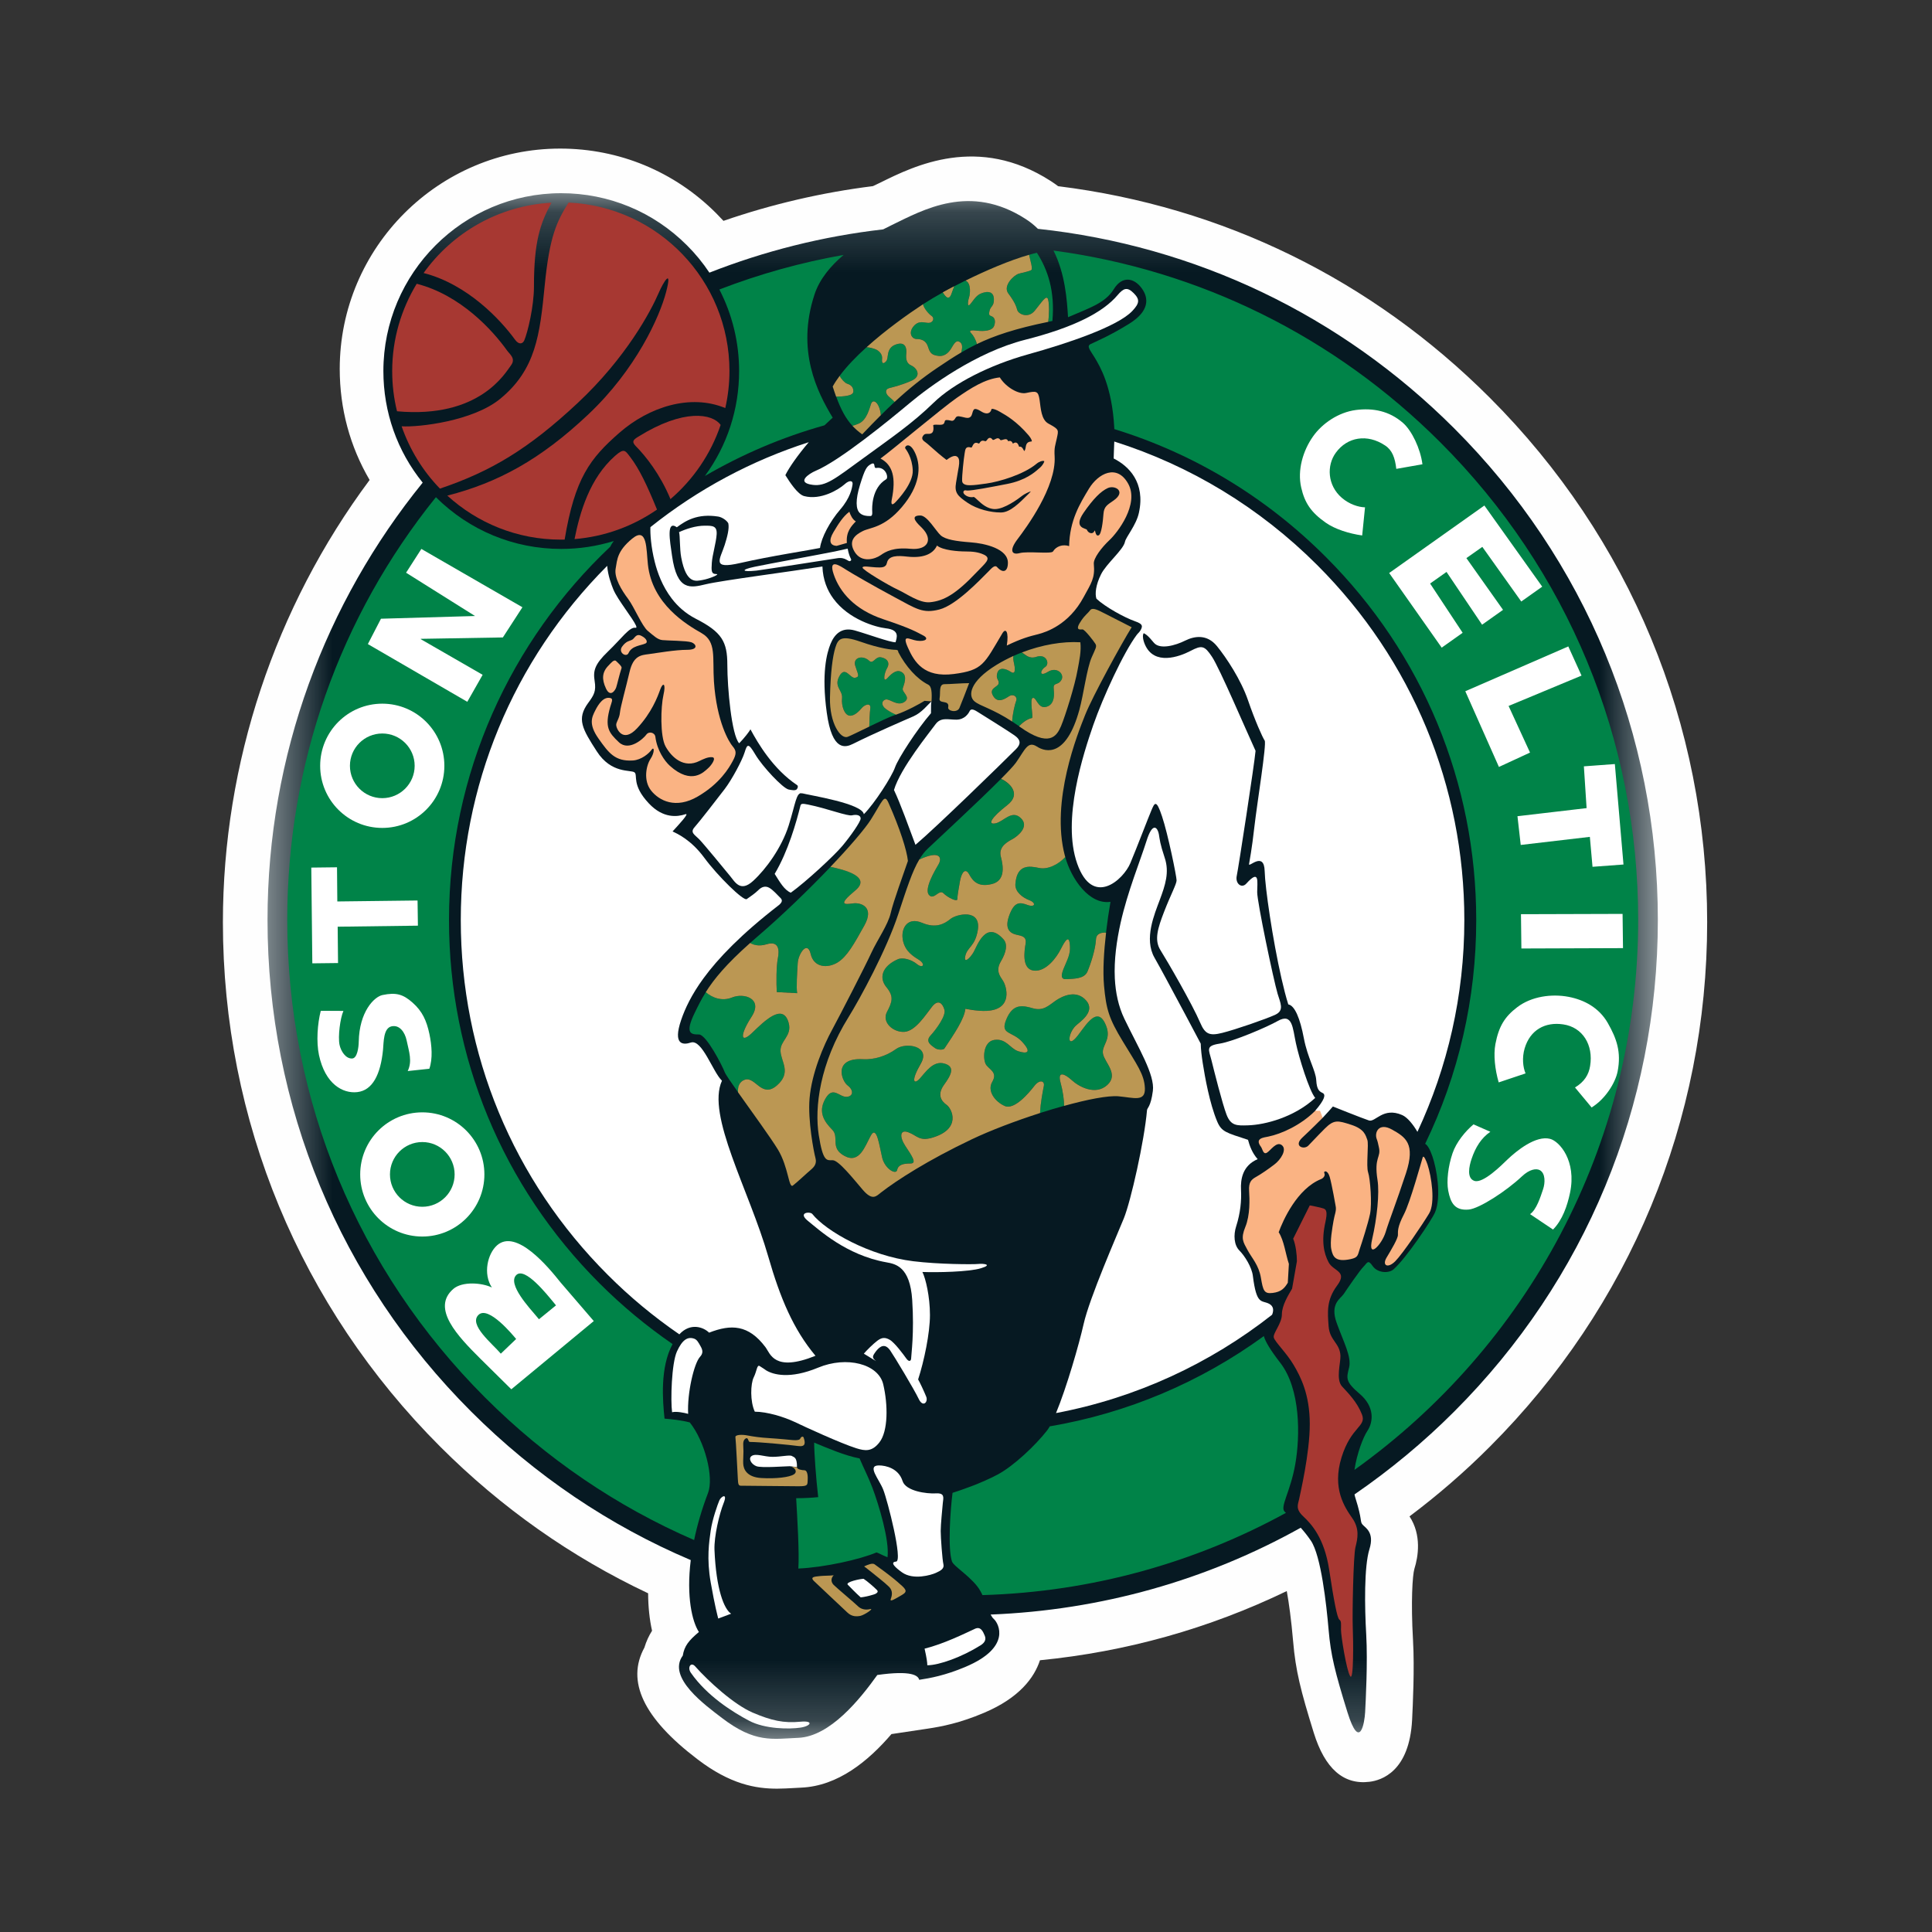 <svg width="32" height="32" viewBox="0 0 32 32" fill="none" xmlns="http://www.w3.org/2000/svg">
<rect x="0" y="0" width="32" height="32" fill="#333333" stroke="none"/>
<path d="M28.276 15.275C28.276 11.994 26.997 8.909 24.675 6.587C22.718 4.63 20.25 3.422 17.526 3.084C17.486 3.054 17.445 3.025 17.403 2.998C16.201 2.225 15.147 2.744 14.582 3.024L14.458 3.083C13.616 3.188 12.786 3.381 11.983 3.658C11.943 3.615 11.902 3.572 11.861 3.531C11.171 2.841 10.255 2.461 9.279 2.461C7.266 2.461 5.627 4.099 5.627 6.111C5.627 6.769 5.797 7.396 6.122 7.95C4.552 10.059 3.692 12.641 3.692 15.275C3.692 18.556 4.971 21.642 7.293 23.963C8.304 24.974 9.461 25.789 10.735 26.39C10.736 26.615 10.758 26.823 10.8 27.01C10.749 27.091 10.705 27.183 10.673 27.29C10.37 27.844 10.654 28.456 11.55 29.137C12.095 29.555 12.519 29.626 12.87 29.626C12.964 29.626 13.054 29.62 13.139 29.616L13.267 29.609C13.882 29.584 14.385 29.165 14.765 28.722L15.358 28.633C15.601 28.597 15.901 28.538 16.293 28.372C16.89 28.121 17.133 27.781 17.225 27.499C18.657 27.358 20.026 26.974 21.313 26.353C21.349 26.551 21.387 26.827 21.418 27.184C21.459 27.671 21.544 28.004 21.76 28.7C21.944 29.293 22.252 29.565 22.683 29.512C22.881 29.488 23.344 29.343 23.389 28.486C23.4 28.254 23.431 27.637 23.404 27.167C23.367 26.528 23.395 26.09 23.427 25.984C23.491 25.781 23.548 25.423 23.346 25.116C23.816 24.763 24.262 24.377 24.675 23.963C26.997 21.641 28.276 18.556 28.276 15.275" fill="#FEFEFE"/>
<mask id="mask0_121_2240" style="mask-type:alpha" maskUnits="userSpaceOnUse" x="4" y="3" width="24" height="26">
<path d="M4.431 3.2H27.459V28.8H4.431L4.431 3.2Z" fill="white"/>
</mask>
<g mask="url(#mask0_121_2240)">
<path d="M27.459 15.237C27.459 12.162 26.261 9.271 24.087 7.096C22.208 5.217 19.796 4.069 17.191 3.79C17.131 3.73 17.063 3.675 16.986 3.626C16.065 3.033 15.295 3.473 14.762 3.732C14.723 3.751 14.678 3.773 14.628 3.799C13.624 3.914 12.659 4.159 11.75 4.516C11.641 4.353 11.517 4.201 11.378 4.063C10.822 3.507 10.082 3.2 9.295 3.2C7.671 3.2 6.35 4.522 6.35 6.146C6.35 6.827 6.579 7.472 7.001 7.994C5.395 9.974 4.431 12.495 4.431 15.237C4.431 18.313 5.628 21.205 7.803 23.379C8.865 24.441 10.099 25.27 11.441 25.84C11.366 26.449 11.465 26.861 11.576 27.031C11.407 27.173 11.335 27.262 11.309 27.422C11.042 27.787 11.691 28.25 11.958 28.455C12.507 28.875 12.795 28.802 13.222 28.784C13.749 28.762 14.245 28.143 14.531 27.743C15.1 27.663 15.207 27.752 15.225 27.823C15.402 27.796 15.652 27.752 15.99 27.609C16.759 27.285 16.541 26.889 16.462 26.817C16.441 26.799 16.424 26.773 16.408 26.742C18.233 26.67 19.983 26.175 21.544 25.304C21.599 25.365 21.656 25.436 21.712 25.518C21.881 25.767 21.97 26.577 22.006 26.995C22.041 27.413 22.113 27.699 22.317 28.357C22.522 29.015 22.602 28.535 22.611 28.357C22.62 28.179 22.655 27.538 22.629 27.075C22.602 26.612 22.593 25.945 22.682 25.66C22.771 25.376 22.611 25.304 22.567 25.251C22.522 25.198 22.567 25.18 22.451 24.815C22.444 24.795 22.439 24.773 22.435 24.752C23.02 24.35 23.574 23.892 24.087 23.379C26.261 21.205 27.459 18.313 27.459 15.237" fill="white"/>
</g>
<mask id="mask1_121_2240" style="mask-type:alpha" maskUnits="userSpaceOnUse" x="4" y="3" width="24" height="26">
<path d="M4.431 3.2H27.459V28.8H4.431L4.431 3.2Z" fill="white"/>
</mask>
<g mask="url(#mask1_121_2240)">
<path d="M27.459 15.237C27.459 12.162 26.261 9.271 24.087 7.096C22.208 5.217 19.796 4.069 17.191 3.79C17.131 3.73 17.063 3.675 16.986 3.626C16.065 3.033 15.295 3.473 14.762 3.732C14.723 3.751 14.678 3.773 14.628 3.799C13.624 3.914 12.659 4.159 11.75 4.516C11.641 4.353 11.517 4.201 11.378 4.063C10.822 3.507 10.082 3.2 9.295 3.2C7.671 3.2 6.35 4.522 6.35 6.146C6.35 6.827 6.579 7.472 7.001 7.994C5.395 9.974 4.431 12.495 4.431 15.237C4.431 18.313 5.628 21.205 7.803 23.379C8.865 24.441 10.099 25.27 11.441 25.84C11.366 26.449 11.465 26.861 11.576 27.031C11.407 27.173 11.335 27.262 11.309 27.422C11.042 27.787 11.691 28.25 11.958 28.455C12.507 28.875 12.795 28.802 13.222 28.784C13.749 28.762 14.245 28.143 14.531 27.743C15.1 27.663 15.207 27.752 15.225 27.823C15.402 27.796 15.652 27.752 15.99 27.609C16.759 27.285 16.541 26.889 16.462 26.817C16.441 26.799 16.424 26.773 16.408 26.742C18.233 26.67 19.983 26.175 21.544 25.304C21.599 25.365 21.656 25.436 21.712 25.518C21.881 25.767 21.97 26.577 22.006 26.995C22.041 27.413 22.113 27.699 22.317 28.357C22.522 29.015 22.602 28.535 22.611 28.357C22.62 28.179 22.655 27.538 22.629 27.075C22.602 26.612 22.593 25.945 22.682 25.66C22.771 25.376 22.611 25.304 22.567 25.251C22.522 25.198 22.567 25.18 22.451 24.815C22.444 24.795 22.439 24.773 22.435 24.752C23.02 24.35 23.574 23.892 24.087 23.379C26.261 21.205 27.459 18.313 27.459 15.237" fill="#061922"/>
</g>
<path d="M13.223 25.98C13.65 25.962 14.246 25.829 14.518 25.713C14.553 25.723 14.611 25.758 14.7 25.793C14.735 25.509 14.553 24.917 14.451 24.645C14.383 24.465 14.317 24.343 14.237 24.156C13.997 24.111 13.699 23.983 13.485 23.894C13.485 24.063 13.517 24.503 13.552 24.797C13.463 24.806 13.338 24.815 13.187 24.815C13.205 25.135 13.241 25.713 13.223 25.98V25.98ZM21.277 25.037C21.197 24.957 21.375 24.708 21.455 24.245C21.535 23.782 21.543 23.008 21.205 22.572C21.041 22.36 20.961 22.226 20.933 22.13C19.879 22.897 18.672 23.406 17.387 23.625C17.372 23.652 17.357 23.675 17.343 23.693C17.156 23.934 16.791 24.281 16.524 24.423C16.257 24.565 15.946 24.672 15.777 24.726C15.741 25.01 15.695 25.646 15.768 25.864C15.795 25.945 16.124 26.141 16.239 26.354C16.252 26.376 16.262 26.398 16.273 26.42C18.089 26.367 19.798 25.88 21.299 25.058C21.291 25.051 21.283 25.043 21.277 25.037L21.277 25.037ZM23.856 7.326C22.102 5.572 19.867 4.473 17.449 4.15C17.643 4.533 17.673 4.974 17.69 5.254C18.037 5.103 18.304 5.023 18.447 4.791C18.589 4.56 18.785 4.604 18.909 4.773C19.034 4.942 19.034 5.156 18.705 5.361C18.375 5.566 18.136 5.663 18.064 5.699C17.993 5.734 18.055 5.797 18.136 5.93C18.215 6.064 18.419 6.394 18.456 7.087C18.456 7.094 18.456 7.101 18.456 7.107C19.765 7.51 20.964 8.228 21.959 9.224C23.566 10.83 24.451 12.967 24.451 15.239C24.451 16.544 24.158 17.804 23.605 18.945C23.679 18.983 23.779 19.241 23.813 19.582C23.831 19.76 23.822 19.956 23.769 20.08C23.715 20.205 23.295 20.835 23.083 21.023C23.003 21.095 22.816 21.086 22.736 20.97C22.656 20.854 22.647 20.917 22.585 20.979C22.522 21.041 22.309 21.353 22.256 21.433C22.202 21.513 22.024 21.593 22.14 21.913C22.256 22.234 22.389 22.474 22.345 22.652C22.3 22.83 22.282 22.884 22.522 23.088C22.763 23.293 22.754 23.542 22.647 23.702C22.58 23.803 22.475 24.07 22.434 24.346C25.277 22.315 27.133 18.989 27.133 15.237C27.133 12.249 25.969 9.439 23.856 7.326V7.326ZM11.007 23.497C10.975 23.196 10.93 22.651 11.14 22.262C10.711 21.967 10.305 21.631 9.928 21.254C8.322 19.647 7.437 17.511 7.437 15.239C7.437 12.806 8.464 10.608 10.107 9.056C10.122 9.023 10.142 8.992 10.166 8.961C9.888 9.047 9.595 9.092 9.296 9.092C8.512 9.092 7.775 8.787 7.22 8.235C5.625 10.214 4.758 12.659 4.758 15.237C4.758 18.225 5.921 21.035 8.035 23.148C9.048 24.161 10.221 24.955 11.497 25.508C11.546 25.27 11.62 25.009 11.728 24.726C11.826 24.467 11.674 23.871 11.425 23.56C11.291 23.524 11.123 23.506 11.007 23.497L11.007 23.497ZM13.973 4.222C13.27 4.346 12.581 4.538 11.915 4.795C12.128 5.208 12.242 5.668 12.242 6.146C12.242 6.779 12.043 7.383 11.675 7.884C12.291 7.525 12.955 7.241 13.655 7.045C13.701 7.001 13.747 6.958 13.792 6.918C13.534 6.491 13.187 5.806 13.49 4.88C13.575 4.619 13.763 4.4 13.973 4.222Z" fill="#008348"/>
<path d="M18.446 7.594C18.695 7.719 18.974 7.99 18.864 8.493C18.82 8.698 18.648 8.895 18.633 8.974C18.606 9.107 18.326 9.334 18.237 9.512C18.148 9.689 18.134 9.839 18.16 9.915C18.161 9.916 18.161 9.917 18.161 9.917C18.303 10.051 18.624 10.229 18.802 10.291C18.941 10.339 18.931 10.377 18.873 10.469C18.971 10.478 19.021 10.538 19.113 10.647C19.211 10.763 19.469 10.691 19.629 10.611C19.79 10.531 19.994 10.504 20.155 10.7C20.315 10.896 20.555 11.261 20.671 11.599C20.787 11.937 20.911 12.213 20.947 12.266C20.982 12.32 20.822 13.299 20.777 13.691C20.733 14.082 20.697 14.251 20.688 14.313C20.68 14.376 20.938 14.091 20.947 14.429C20.953 14.699 21.079 15.564 21.225 16.205C21.262 16.367 21.3 16.516 21.338 16.636C21.445 16.654 21.534 16.868 21.596 17.197C21.659 17.526 21.792 17.731 21.801 17.891C21.81 18.051 21.854 18.078 21.908 18.104C21.961 18.131 21.943 18.211 21.783 18.398C21.819 18.425 21.872 18.479 21.908 18.514C21.952 18.469 22.077 18.327 22.077 18.327C22.077 18.327 22.566 18.523 22.673 18.558C22.78 18.594 22.907 18.33 23.225 18.469C23.312 18.507 23.408 18.628 23.477 18.747C23.975 17.68 24.254 16.492 24.254 15.239C24.254 13.019 23.389 10.932 21.82 9.362C20.862 8.404 19.711 7.71 18.456 7.313C18.452 7.435 18.446 7.551 18.446 7.594V7.594ZM21.017 21.593C20.893 21.531 20.812 21.621 20.751 21.13C20.733 20.988 20.617 20.801 20.528 20.712C20.439 20.623 20.428 20.456 20.475 20.311C20.546 20.089 20.564 19.885 20.555 19.707C20.546 19.528 20.582 19.306 20.831 19.199C20.742 19.101 20.697 18.977 20.671 18.879C20.306 18.759 20.233 18.748 20.159 18.572C20.035 18.275 19.958 17.843 19.921 17.607C19.903 17.49 19.89 17.383 19.888 17.286C19.771 17.065 19.511 16.574 19.311 16.205C19.249 16.09 19.186 15.975 19.122 15.862C18.944 15.55 19.122 15.141 19.211 14.901C19.3 14.661 19.372 14.447 19.291 14.207C19.211 13.966 19.211 13.913 19.194 13.815C19.176 13.717 19.095 13.592 18.989 13.931C18.882 14.269 18.677 14.767 18.561 15.284C18.496 15.577 18.45 15.896 18.465 16.205C18.477 16.44 18.524 16.669 18.624 16.876C18.855 17.357 19.131 17.802 19.095 18.069C19.06 18.336 19.002 18.345 18.998 18.389C18.953 18.905 18.73 19.893 18.615 20.178C18.499 20.463 18.046 21.495 17.948 21.931C17.873 22.265 17.667 22.98 17.491 23.405C18.823 23.153 20.044 22.583 21.07 21.776C21.1 21.701 21.095 21.632 21.017 21.593V21.593ZM11.127 9.915C11.225 10.043 11.354 10.16 11.522 10.247C11.958 10.469 12.047 10.629 12.047 11.012C12.047 11.394 12.118 12.178 12.243 12.311C12.323 12.231 12.412 12.115 12.43 12.08C12.554 12.311 12.805 12.739 13.204 13.005C13.231 13.023 13.219 13.121 13.284 13.139C13.418 13.174 14.281 13.308 14.308 13.486C14.486 13.308 14.771 12.863 14.824 12.711C14.877 12.56 15.189 12.08 15.42 11.813C15.42 11.706 15.42 11.643 15.429 11.617C15.367 11.67 15.269 11.804 15.126 11.866C14.984 11.928 14.486 12.142 14.13 12.32C14.005 12.382 13.783 12.454 13.694 11.804C13.604 11.154 13.694 10.816 13.756 10.665C13.818 10.513 13.934 10.38 14.157 10.442C14.379 10.505 14.735 10.638 14.833 10.638C14.851 10.567 14.913 10.433 14.673 10.407C14.502 10.387 14.056 10.26 13.803 9.915C13.701 9.777 13.63 9.601 13.622 9.383C13.115 9.463 11.949 9.615 11.691 9.677C11.433 9.739 11.214 9.792 11.131 9.205C11.095 8.956 11.033 8.609 11.211 8.733C11.353 8.627 11.55 8.501 11.896 8.556C11.959 8.566 12.038 8.619 12.063 8.668C12.082 8.754 12.045 8.895 12.003 9.027C11.926 9.266 11.776 9.437 12.261 9.325C12.768 9.209 13.413 9.112 13.582 9.076C13.604 8.903 13.747 8.636 13.916 8.44C14.086 8.243 14.112 8.084 14.121 8.022C14.13 7.959 14.071 7.946 13.988 8.022C13.889 8.11 13.596 8.289 13.32 8.217C13.213 8.19 13.08 7.986 13.008 7.87C13.067 7.748 13.214 7.537 13.396 7.324C12.448 7.628 11.561 8.102 10.773 8.731C10.768 8.83 10.781 9.059 10.846 9.312C10.889 9.482 10.97 9.711 11.127 9.915H11.127ZM11.745 22.073C12.109 21.931 12.397 21.938 12.679 22.314C12.759 22.421 12.822 22.732 13.507 22.456C13.142 22.02 12.923 21.504 12.724 20.81C12.409 19.715 11.696 18.469 11.958 17.9C11.807 17.757 11.629 17.206 11.442 17.268C11.316 17.31 11.14 17.312 11.282 16.894C11.346 16.706 11.452 16.478 11.651 16.205C11.895 15.871 12.28 15.47 12.902 14.99C12.955 14.945 12.964 14.91 12.928 14.874C12.866 14.812 12.804 14.741 12.742 14.705C12.679 14.669 12.617 14.687 12.563 14.741C12.51 14.794 12.421 14.856 12.368 14.892C12.314 14.927 11.887 14.509 11.665 14.207C11.442 13.904 11.211 13.806 11.14 13.771C11.229 13.673 11.43 13.46 11.353 13.486C11.22 13.53 10.986 13.56 10.748 13.308C10.454 12.996 10.57 12.836 10.508 12.792C10.445 12.747 10.125 12.818 9.885 12.445C9.644 12.071 9.548 11.908 9.742 11.643C9.84 11.51 9.876 11.448 9.849 11.279C9.822 11.11 9.849 11.003 10.072 10.789C10.294 10.576 10.428 10.38 10.525 10.398C10.603 10.412 10.378 10.129 10.242 9.915C10.206 9.858 10.177 9.806 10.16 9.766C10.125 9.68 10.069 9.531 10.057 9.372C8.493 10.941 7.632 13.024 7.632 15.239C7.632 17.459 8.496 19.546 10.066 21.115C10.43 21.48 10.827 21.809 11.252 22.101C11.434 21.903 11.651 21.98 11.745 22.073" fill="white"/>
<path d="M7.016 4.522C7.746 4.709 8.293 5.299 8.532 5.628C8.594 5.712 8.657 5.699 8.684 5.637C8.74 5.505 8.844 5.076 8.844 4.747C8.844 4 8.946 3.704 9.134 3.357C8.26 3.405 7.494 3.854 7.016 4.522V4.522ZM6.576 6.812C7.946 6.937 8.372 6.171 8.461 6.055C8.55 5.94 8.443 5.868 8.399 5.806C8.162 5.474 7.632 4.887 6.902 4.7C6.646 5.122 6.496 5.616 6.496 6.145C6.496 6.375 6.523 6.598 6.576 6.812" fill="#A73832"/>
<path d="M12.013 6.759C11.435 6.518 10.749 6.74 10.259 7.168C9.77 7.595 9.521 7.923 9.352 8.938C9.331 8.938 9.31 8.938 9.289 8.938C8.564 8.938 7.906 8.662 7.409 8.209C8.246 7.995 8.951 7.613 9.743 6.865C10.535 6.118 10.927 5.245 11.033 4.836C11.14 4.427 10.989 4.667 10.909 4.854C10.785 5.143 10.375 5.922 9.565 6.678C8.755 7.435 8.132 7.808 7.287 8.093C7.005 7.803 6.788 7.451 6.652 7.061C6.937 7.079 7.834 6.975 8.283 6.607C8.874 6.123 8.942 5.548 9.022 4.729C9.102 3.911 9.222 3.667 9.418 3.355C10.9 3.423 12.082 4.646 12.082 6.145C12.082 6.356 12.058 6.561 12.013 6.759" fill="#A73832"/>
<path d="M11.936 7.038C11.802 6.851 11.326 6.762 10.57 7.234C10.499 7.279 10.45 7.31 10.535 7.394C10.695 7.555 10.936 7.858 11.105 8.267C11.483 7.943 11.773 7.52 11.936 7.038V7.038ZM10.882 8.44C10.722 8.048 10.588 7.763 10.437 7.568C10.355 7.462 10.339 7.417 10.188 7.55C9.767 7.921 9.605 8.484 9.516 8.929C10.021 8.888 10.488 8.713 10.882 8.44Z" fill="#A73832"/>
<path d="M10.117 11.564C10.001 11.528 9.912 11.661 9.859 11.768C9.805 11.875 9.743 11.991 9.912 12.231C10.081 12.471 10.186 12.614 10.482 12.596C10.624 12.587 10.748 12.48 10.793 12.418C10.838 12.355 10.846 12.462 10.775 12.569C10.704 12.676 10.651 12.925 10.784 13.094C10.918 13.263 11.194 13.405 11.558 13.192C11.923 12.979 12.075 12.72 12.137 12.604C12.199 12.489 12.199 12.436 12.137 12.364C12.075 12.293 11.87 11.954 11.825 11.288C11.799 10.887 11.87 10.629 11.621 10.487C11.371 10.344 10.801 10.007 10.731 9.347C10.704 9.098 10.722 8.716 10.473 8.92C10.223 9.125 10.223 9.267 10.197 9.419C10.17 9.57 10.295 9.775 10.402 9.917C10.508 10.06 10.633 10.371 10.731 10.451C10.829 10.531 10.891 10.594 10.971 10.602C11.051 10.611 11.371 10.611 11.451 10.638C11.532 10.665 11.576 10.763 11.38 10.763C11.185 10.763 10.882 10.816 10.748 10.834C10.615 10.851 10.491 10.86 10.428 11.127C10.366 11.394 10.277 11.706 10.268 11.804C10.259 11.902 10.206 11.955 10.206 12.008C10.206 12.062 10.312 12.32 10.553 12.062C10.793 11.804 10.891 11.546 10.935 11.421C10.98 11.296 11.034 11.314 10.989 11.51C10.944 11.706 10.931 12.195 11.024 12.364C11.125 12.546 11.328 12.733 11.585 12.604C11.639 12.578 11.727 12.533 11.799 12.542C11.87 12.551 11.785 12.676 11.723 12.729C11.661 12.783 11.456 13.009 11.096 12.685C11.006 12.604 10.883 12.427 10.855 12.204C10.846 12.133 10.748 12.106 10.704 12.169C10.66 12.231 10.419 12.453 10.25 12.293C10.081 12.133 10.011 12.044 10.108 11.706C10.126 11.644 10.16 11.577 10.117 11.564" fill="#FAB383"/>
<path d="M10.295 11.065C10.257 11.18 10.224 11.332 10.206 11.386C10.188 11.439 10.108 11.555 10.037 11.404C9.966 11.252 9.969 11.133 10.081 11.021C10.117 10.985 10.17 10.914 10.206 10.95C10.242 10.985 10.304 11.039 10.295 11.065ZM10.695 10.656C10.622 10.693 10.465 10.693 10.411 10.816C10.375 10.896 10.233 10.808 10.304 10.71C10.375 10.612 10.428 10.62 10.473 10.594C10.517 10.567 10.535 10.487 10.624 10.532C10.713 10.576 10.731 10.638 10.695 10.656V10.656ZM16.56 6.251C16.311 6.278 16.079 6.429 15.848 6.589C15.616 6.749 14.78 7.452 14.584 7.595C14.789 7.702 14.842 7.915 14.771 8.271C14.755 8.35 14.771 8.378 14.825 8.325C14.878 8.271 15.127 8.004 15.118 7.791C15.109 7.577 15.012 7.452 14.994 7.426C14.976 7.399 15.065 7.292 15.163 7.515C15.261 7.737 15.234 8.049 14.94 8.396C14.647 8.743 14.415 8.734 14.291 8.796C14.166 8.858 14.042 8.956 14.157 9.143C14.273 9.33 14.495 9.259 14.584 9.197C14.673 9.134 14.798 9.063 15.083 9.09C15.367 9.116 15.462 8.936 15.27 8.743C15.207 8.681 15.047 8.538 15.243 8.538C15.359 8.538 15.501 8.796 15.581 8.867C15.661 8.938 15.839 8.965 16.079 8.983C16.32 9.001 16.694 9.09 16.694 9.321C16.694 9.464 16.617 9.505 16.515 9.393C16.476 9.348 16.418 9.418 16.373 9.464C16.222 9.615 15.835 10.024 15.559 10.095C15.283 10.166 15.18 10.086 14.816 9.891C14.451 9.695 14.113 9.499 14.015 9.437C13.917 9.375 13.712 9.232 13.81 9.517C13.908 9.802 14.148 10.095 14.629 10.256C15.109 10.416 15.18 10.469 15.287 10.523C15.394 10.576 15.332 10.63 15.19 10.612C15.066 10.596 14.931 10.487 15.038 10.727C15.145 10.968 15.305 11.226 15.795 11.164C16.284 11.101 16.299 10.998 16.604 10.487C16.658 10.398 16.712 10.46 16.676 10.692C16.916 10.576 17.049 10.54 17.192 10.505C17.334 10.469 17.704 10.344 17.948 9.891C18.073 9.659 18.14 9.58 18.117 9.339C18.109 9.249 18.242 9.072 18.375 8.947C18.509 8.823 18.873 8.351 18.687 8.013C18.5 7.675 18.188 7.844 18.037 8.093C17.886 8.343 17.717 8.618 17.708 9.045C17.601 9.01 17.492 9.049 17.441 9.134C17.414 9.179 17.023 9.126 16.889 9.161C16.756 9.197 16.712 9.116 16.854 8.93C16.996 8.743 17.497 8.066 17.468 7.559C17.459 7.408 17.479 7.38 17.503 7.266C17.534 7.119 17.548 7.116 17.365 7.016C17.246 6.951 17.239 6.766 17.219 6.625C17.196 6.473 17.167 6.473 16.996 6.509C16.869 6.536 16.658 6.411 16.56 6.251" fill="#FAB383"/>
<path d="M15.519 9.036C15.47 9.147 15.335 9.254 15.025 9.219C14.869 9.201 14.717 9.199 14.691 9.321C14.673 9.406 14.602 9.401 14.504 9.397C14.402 9.392 14.29 9.366 14.286 9.401C14.281 9.437 14.722 9.699 14.869 9.766C15.016 9.833 15.23 9.992 15.403 9.975C15.634 9.953 15.836 9.838 16.177 9.477C16.318 9.328 16.431 9.25 16.297 9.187C16.207 9.145 16.115 9.134 15.995 9.134C15.874 9.134 15.616 9.116 15.519 9.036V9.036ZM13.859 9.041C13.739 9.036 13.725 8.947 13.805 8.814C13.885 8.68 13.961 8.556 14.068 8.476C14.086 8.533 14.121 8.605 14.175 8.636C14.104 8.711 14.01 8.806 14.027 8.993L13.859 9.041V9.041Z" fill="#FAB383"/>
<path d="M16.568 8.488C16.415 8.488 16.188 8.438 16.025 8.327C15.861 8.215 15.806 8.161 15.835 7.995C15.853 7.892 15.862 7.837 15.868 7.799C15.873 7.771 15.876 7.753 15.88 7.732C15.893 7.654 15.889 7.602 15.866 7.575C15.853 7.56 15.836 7.552 15.815 7.552C15.781 7.552 15.736 7.574 15.678 7.618C15.584 7.548 15.495 7.469 15.429 7.41C15.378 7.365 15.341 7.332 15.318 7.317C15.3 7.305 15.277 7.285 15.275 7.261C15.273 7.242 15.283 7.223 15.303 7.202C15.316 7.189 15.333 7.186 15.356 7.186L15.366 7.186H15.377C15.393 7.186 15.422 7.186 15.442 7.164C15.461 7.142 15.466 7.105 15.457 7.044C15.457 7.041 15.464 7.034 15.504 7.034C15.515 7.034 15.526 7.034 15.537 7.035C15.549 7.035 15.56 7.036 15.57 7.036C15.593 7.036 15.607 7.033 15.618 7.028C15.638 7.018 15.643 6.999 15.646 6.985C15.652 6.965 15.654 6.957 15.684 6.957C15.701 6.957 15.725 6.961 15.753 6.968C15.758 6.969 15.763 6.97 15.768 6.97C15.797 6.97 15.811 6.947 15.821 6.93L15.826 6.922C15.838 6.904 15.848 6.895 15.873 6.895C15.879 6.895 15.886 6.895 15.893 6.897C15.917 6.9 15.938 6.906 15.957 6.91C15.983 6.917 16.005 6.922 16.025 6.922C16.077 6.922 16.094 6.883 16.102 6.853C16.117 6.793 16.13 6.774 16.154 6.774C16.176 6.774 16.208 6.787 16.249 6.813C16.286 6.836 16.316 6.847 16.343 6.847C16.384 6.847 16.413 6.821 16.422 6.776C16.423 6.775 16.424 6.772 16.435 6.772C16.461 6.772 16.508 6.79 16.557 6.818L16.581 6.832C16.664 6.879 16.838 6.978 17.036 7.209C17.081 7.262 17.094 7.302 17.09 7.311C17.09 7.311 17.089 7.311 17.088 7.311C17.084 7.311 17.08 7.312 17.075 7.313C17.045 7.317 17 7.324 16.99 7.4C16.985 7.442 16.972 7.467 16.965 7.471C16.965 7.469 16.959 7.464 16.95 7.446C16.938 7.422 16.922 7.398 16.895 7.398C16.89 7.398 16.885 7.398 16.881 7.4C16.879 7.396 16.875 7.39 16.871 7.377C16.866 7.365 16.853 7.33 16.82 7.33C16.804 7.33 16.791 7.339 16.782 7.345C16.78 7.346 16.778 7.348 16.777 7.349C16.771 7.336 16.758 7.303 16.726 7.303C16.717 7.303 16.71 7.305 16.705 7.307C16.703 7.307 16.701 7.308 16.698 7.308C16.698 7.308 16.696 7.304 16.692 7.296C16.686 7.282 16.673 7.274 16.656 7.274C16.643 7.274 16.63 7.278 16.616 7.282C16.6 7.287 16.588 7.291 16.578 7.291C16.57 7.291 16.569 7.288 16.567 7.285C16.554 7.263 16.536 7.259 16.526 7.259C16.511 7.259 16.496 7.267 16.482 7.274C16.471 7.28 16.459 7.287 16.45 7.287C16.448 7.287 16.443 7.287 16.436 7.278C16.431 7.271 16.417 7.252 16.395 7.252C16.374 7.252 16.361 7.27 16.351 7.283L16.347 7.289C16.336 7.303 16.329 7.308 16.321 7.308C16.318 7.308 16.314 7.307 16.31 7.305C16.298 7.301 16.288 7.299 16.279 7.299C16.248 7.299 16.234 7.322 16.227 7.334C16.219 7.346 16.218 7.346 16.215 7.346C16.213 7.346 16.208 7.346 16.2 7.342C16.189 7.337 16.178 7.334 16.169 7.334C16.133 7.334 16.118 7.365 16.108 7.386C16.098 7.407 16.094 7.413 16.087 7.413C16.085 7.413 16.083 7.412 16.081 7.412C16.066 7.408 16.055 7.406 16.044 7.406C15.994 7.406 15.987 7.449 15.98 7.494C15.979 7.502 15.977 7.51 15.976 7.519C15.963 7.591 15.931 7.889 15.936 7.965C15.94 8.037 16.033 8.037 16.069 8.037C16.134 8.037 16.225 8.025 16.336 8.009C16.555 7.979 16.958 7.857 17.166 7.683C17.22 7.639 17.261 7.634 17.276 7.634C17.289 7.634 17.295 7.637 17.297 7.639C17.298 7.649 17.273 7.706 17.221 7.75C17.216 7.755 17.21 7.76 17.203 7.765C17.138 7.823 16.986 7.957 16.68 8.016C16.386 8.073 16.115 8.125 16.024 8.125C16.012 8.125 16.006 8.124 16.004 8.123C15.999 8.122 15.994 8.121 15.989 8.121C15.974 8.121 15.962 8.129 15.958 8.142C15.952 8.158 15.961 8.178 15.983 8.196C16.012 8.221 16.053 8.235 16.093 8.235C16.105 8.235 16.117 8.234 16.128 8.231C16.139 8.232 16.171 8.262 16.194 8.284C16.258 8.343 16.353 8.432 16.48 8.432C16.638 8.432 16.868 8.261 16.934 8.209C16.965 8.185 17.034 8.15 17.074 8.138C17.068 8.147 17.058 8.158 17.042 8.174L17.03 8.186C16.884 8.332 16.733 8.484 16.586 8.488C16.58 8.488 16.574 8.488 16.568 8.488V8.488ZM18.446 8.289C18.343 8.361 18.286 8.387 18.277 8.511C18.268 8.635 18.244 8.848 18.197 8.867C18.136 8.892 18.145 8.752 18.126 8.796C18.099 8.858 18.023 8.831 18.002 8.774C17.991 8.749 17.77 8.751 17.948 8.493C18.109 8.26 18.233 8.137 18.348 8.084C18.464 8.03 18.66 8.137 18.446 8.289" fill="#061922"/>
<path d="M22.803 18.866C22.762 18.761 22.834 18.585 23.056 18.709C23.279 18.834 23.448 18.941 23.288 19.43C23.127 19.92 23.012 20.205 22.95 20.409C22.887 20.614 22.647 20.872 22.727 20.525C22.808 20.178 22.85 19.759 22.816 19.546C22.754 19.155 22.88 19.178 22.838 18.999C22.826 18.944 22.818 18.903 22.803 18.866V18.866ZM23.644 19.288C23.708 19.48 23.777 19.92 23.671 20.098C23.564 20.276 23.234 20.765 23.11 20.89C22.985 21.015 22.887 20.961 22.967 20.828C23.047 20.694 23.154 20.516 23.154 20.454C23.154 20.392 23.146 20.32 23.252 20.116C23.359 19.911 23.546 19.226 23.564 19.172C23.581 19.119 23.626 19.235 23.644 19.288V19.288ZM21.348 20.934C21.294 20.774 21.267 20.543 21.179 20.41C21.25 20.214 21.484 19.688 21.882 19.529C21.926 19.511 21.953 19.466 21.935 19.431C21.917 19.395 21.988 19.369 22.024 19.493C22.06 19.617 22.122 19.973 22.122 19.973C22.14 20.054 22.104 20.116 22.087 20.223C22.069 20.329 22.024 20.57 22.051 20.694C22.077 20.819 22.122 20.908 22.371 20.855C22.496 20.828 22.487 20.792 22.522 20.685C22.558 20.579 22.656 20.276 22.692 20.107C22.727 19.938 22.696 19.524 22.66 19.417C22.625 19.31 22.674 18.95 22.647 18.879C22.62 18.808 22.602 18.701 22.38 18.63C22.158 18.558 22.095 18.541 21.944 18.692C21.793 18.843 21.74 18.905 21.668 18.977C21.597 19.048 21.419 18.985 21.57 18.843C21.722 18.701 21.864 18.558 21.908 18.514L21.864 18.398H21.784C21.543 18.639 21.223 18.781 21.009 18.825C20.929 18.842 20.778 18.852 20.885 18.994C20.912 19.03 20.921 19.128 20.983 19.093C21.045 19.057 21.143 18.897 21.232 18.968C21.321 19.039 21.214 19.208 21.107 19.288C21.001 19.369 20.885 19.448 20.805 19.493C20.725 19.537 20.68 19.582 20.689 19.724C20.698 19.866 20.707 20.125 20.627 20.321C20.547 20.516 20.591 20.57 20.662 20.703C20.734 20.837 20.849 20.952 20.885 21.166C20.921 21.379 20.938 21.433 21.081 21.415C21.223 21.397 21.277 21.335 21.33 21.246L21.348 20.934H21.348Z" fill="#FAB383"/>
<path d="M21.401 21.344C21.339 21.451 21.232 21.62 21.232 21.771C21.232 21.923 21.08 22.083 21.098 22.154C21.116 22.225 21.312 22.412 21.427 22.608C21.543 22.804 21.694 23.097 21.694 23.587C21.694 24.077 21.534 24.744 21.517 24.833C21.498 24.922 21.454 24.993 21.588 25.118C21.721 25.242 21.935 25.474 22.015 25.998C22.095 26.524 22.148 26.799 22.184 26.826C22.22 26.853 22.211 26.897 22.211 26.995C22.211 27.093 22.299 27.654 22.362 27.761C22.424 27.868 22.415 27.155 22.406 26.951C22.397 26.746 22.415 25.767 22.451 25.625C22.487 25.482 22.522 25.322 22.397 25.144C22.273 24.966 22.06 24.655 22.22 24.139C22.38 23.622 22.638 23.631 22.558 23.427C22.478 23.222 22.335 23.08 22.229 22.964C22.122 22.848 22.206 22.573 22.202 22.457C22.193 22.243 22.024 22.207 22.006 21.967C21.988 21.727 21.97 21.531 22.148 21.291C22.326 21.051 22.086 21.059 22.006 20.908C21.926 20.757 21.883 20.555 21.953 20.241C21.988 20.08 21.97 20.036 21.926 20.018C21.881 20 21.694 19.965 21.694 19.965L21.419 20.517C21.463 20.623 21.481 20.784 21.481 20.89L21.401 21.344V21.344Z" fill="#A73832"/>
<path d="M18.829 10.514C18.61 10.806 18.269 11.546 18.108 12.009C17.948 12.472 17.583 13.575 17.842 14.305C18.099 15.034 18.607 14.572 18.722 14.296C18.838 14.02 19.016 13.549 19.07 13.424C19.123 13.299 19.15 13.228 19.247 13.522C19.346 13.816 19.488 14.518 19.488 14.581C19.488 14.643 19.39 14.821 19.283 15.097C19.176 15.373 19.114 15.569 19.221 15.738C19.328 15.907 19.746 16.628 19.879 16.939C19.959 17.126 20.03 17.162 20.244 17.108C20.458 17.055 20.974 16.877 21.125 16.806C21.277 16.734 21.205 16.61 21.161 16.459C21.093 16.228 20.823 14.945 20.823 14.777C20.823 14.607 20.868 14.386 20.644 14.634C20.565 14.723 20.458 14.634 20.484 14.509C20.511 14.385 20.778 12.649 20.796 12.436C20.644 12.107 20.2 11.066 20.075 10.879C19.951 10.692 19.906 10.683 19.719 10.781C19.532 10.879 19.115 11.029 18.963 10.674C18.936 10.612 18.892 10.469 18.998 10.452L18.918 10.425C18.918 10.425 18.856 10.478 18.829 10.514H18.829ZM21.161 16.912C20.995 17.007 20.431 17.25 20.2 17.286C19.962 17.323 20.022 17.384 20.066 17.562C20.11 17.74 20.244 18.274 20.315 18.461C20.387 18.648 20.484 18.645 20.672 18.639C20.956 18.63 21.437 18.505 21.784 18.185C21.686 18.069 21.514 17.515 21.464 17.277C21.41 17.028 21.41 16.77 21.161 16.912V16.912ZM16.061 11.777C16.044 11.813 15.981 11.92 15.839 11.92C15.697 11.92 15.581 11.875 15.492 12C15.403 12.124 14.914 12.721 14.807 13.085C14.914 13.308 15.056 13.709 15.163 13.993C15.51 13.7 16.618 12.619 16.827 12.409C16.907 12.329 16.916 12.258 16.8 12.178C16.685 12.098 16.257 11.831 16.186 11.787C16.115 11.742 16.079 11.742 16.061 11.777V11.777ZM13.258 13.344C13.19 13.618 13.054 14.1 12.831 14.474C12.92 14.616 12.991 14.741 13.098 14.786C13.347 14.608 13.819 14.171 13.952 14.011C14.086 13.851 14.255 13.611 14.255 13.557C14.255 13.504 14.193 13.486 14.113 13.504C14.032 13.522 13.703 13.39 13.383 13.326C13.294 13.308 13.267 13.308 13.258 13.344V13.344ZM13.063 13.077C12.965 13.057 12.627 12.694 12.511 12.498C12.395 12.302 12.377 12.32 12.333 12.463C12.288 12.605 12.119 12.917 12.004 13.068C11.888 13.219 11.585 13.611 11.505 13.7C11.425 13.789 11.505 13.824 11.576 13.896C11.648 13.967 12.012 14.412 12.092 14.509C12.173 14.607 12.262 14.786 12.475 14.59C12.689 14.394 12.947 14.038 13.063 13.673C13.178 13.308 13.187 13.117 13.285 13.139L13.289 13.063L13.263 13.019L13.209 12.974C13.223 13.005 13.223 13.032 13.201 13.068C13.178 13.103 13.107 13.085 13.063 13.077V13.077ZM18.509 4.89C18.269 5.173 17.788 5.423 16.978 5.628C16.169 5.833 15.394 6.402 15.065 6.678C14.735 6.954 13.906 7.633 13.508 7.799C13.401 7.844 13.174 7.995 13.463 8.031C13.677 8.058 13.828 7.933 14.291 7.595C14.754 7.257 15.113 7.013 15.465 6.669C15.795 6.349 16.391 6.046 17.032 5.868C17.672 5.69 18.514 5.41 18.758 5.147C18.873 5.023 18.883 4.96 18.776 4.854C18.669 4.747 18.607 4.774 18.509 4.89H18.509ZM14.424 7.688C14.354 7.727 14.326 7.768 14.246 8.026C14.166 8.284 14.175 8.436 14.242 8.498C14.29 8.543 14.361 8.547 14.397 8.547C14.424 8.547 14.451 8.556 14.447 8.48C14.442 8.405 14.437 8.082 14.678 7.938C14.722 7.911 14.672 7.724 14.513 7.751C14.46 7.76 14.513 7.639 14.424 7.688V7.688ZM11.674 8.707C11.799 8.707 11.879 8.707 11.87 8.85C11.861 8.992 11.799 9.188 11.79 9.321C11.781 9.455 11.781 9.508 11.861 9.508C11.941 9.508 11.745 9.588 11.638 9.606C11.532 9.624 11.367 9.685 11.283 9.232C11.256 9.09 11.265 8.868 11.247 8.814C11.363 8.761 11.522 8.707 11.674 8.707H11.674ZM14.04 9.087C14.073 9.267 14.122 9.263 14.086 9.29C14.05 9.317 14.013 9.222 13.868 9.246C13.73 9.268 12.609 9.442 12.529 9.451C12.28 9.477 12.266 9.437 12.497 9.388C12.729 9.339 13.575 9.185 13.828 9.134L14.04 9.087ZM12.689 22.697C12.805 22.768 13.08 22.848 13.552 22.652C14.024 22.456 14.549 22.59 14.629 22.928C14.709 23.267 14.712 23.703 14.566 23.89C14.442 24.05 14.326 24.032 14.184 23.988C13.926 23.907 13.329 23.632 13.16 23.551C12.991 23.471 12.707 23.382 12.502 23.382C12.422 23.213 12.431 22.919 12.484 22.813C12.537 22.706 12.537 22.599 12.582 22.626C12.627 22.652 12.689 22.697 12.689 22.697H12.689ZM14.558 24.272C14.673 24.272 14.883 24.321 14.949 24.53C15.002 24.699 15.35 24.744 15.501 24.735C15.652 24.726 15.626 24.806 15.616 24.895C15.608 24.984 15.581 25.251 15.581 25.358C15.581 25.465 15.608 25.838 15.626 25.91C15.643 25.981 15.581 26.016 15.501 26.052C15.421 26.088 15.127 26.176 14.94 26.043C14.842 25.973 14.726 25.874 14.842 25.865C14.958 25.856 14.7 24.851 14.629 24.673C14.558 24.494 14.353 24.272 14.558 24.272V24.272ZM11.496 22.172C11.544 22.188 11.568 22.234 11.603 22.297C11.639 22.359 11.651 22.413 11.594 22.474C11.496 22.581 11.38 23.071 11.398 23.418C11.336 23.4 11.203 23.373 11.132 23.391C11.105 23.195 11.123 22.581 11.212 22.385C11.301 22.19 11.389 22.136 11.496 22.172ZM11.514 27.6C11.736 27.85 12.155 28.232 12.466 28.366C12.778 28.499 12.982 28.544 13.258 28.517C13.481 28.496 13.436 28.588 13.258 28.615C13.08 28.642 12.671 28.642 12.404 28.499C12.137 28.357 11.713 28.094 11.443 27.707C11.38 27.618 11.443 27.52 11.514 27.6V27.6ZM16.15 26.977C15.97 27.06 15.634 27.227 15.314 27.307C15.35 27.467 15.359 27.538 15.359 27.582C15.554 27.582 15.931 27.446 16.239 27.253C16.311 27.209 16.337 27.156 16.311 27.093C16.284 27.031 16.248 26.933 16.15 26.977V26.977ZM14.042 26.248C13.997 26.203 14.25 26.15 14.304 26.15C14.366 26.19 14.48 26.29 14.522 26.333C14.549 26.359 14.536 26.377 14.508 26.395C14.482 26.412 14.326 26.453 14.255 26.457C14.175 26.386 14.064 26.27 14.042 26.248ZM14.513 22.546C14.442 22.492 14.451 22.466 14.487 22.412C14.522 22.359 14.558 22.323 14.593 22.305C14.629 22.288 14.682 22.279 14.744 22.367C14.807 22.457 15.145 23.018 15.216 23.169C15.287 23.32 15.377 23.222 15.341 23.133C15.305 23.044 15.234 22.893 15.207 22.848C15.305 22.546 15.403 22.083 15.403 21.78C15.403 21.477 15.332 21.175 15.278 21.068C15.519 21.077 16.044 21.068 16.248 21.006C16.453 20.944 16.284 20.926 16.204 20.935C16.124 20.944 15.548 20.942 15.127 20.89C14.398 20.801 13.681 20.391 13.454 20.107C13.418 20.063 13.205 20.08 13.383 20.223C13.561 20.365 14.015 20.79 14.682 20.908C14.833 20.935 15.073 20.979 15.109 21.531C15.145 22.083 15.092 22.439 15.092 22.492C15.092 22.546 15.056 22.564 15.011 22.501C14.967 22.439 14.816 22.234 14.735 22.19C14.655 22.145 14.602 22.154 14.531 22.207C14.46 22.261 14.353 22.367 14.308 22.421L14.513 22.546V22.546ZM13.08 24.285C13.014 24.285 12.613 24.317 12.529 24.285C12.444 24.254 12.389 24.157 12.449 24.116C12.52 24.067 12.658 24.13 12.796 24.13C12.934 24.13 13.08 24.094 13.116 24.116C13.151 24.139 13.201 24.13 13.201 24.299L13.08 24.285ZM12.11 26.728C11.995 26.657 11.861 26.327 11.834 25.669C11.826 25.447 11.915 25.073 11.986 24.895C12.057 24.717 11.941 24.788 11.915 24.851C11.888 24.913 11.799 25.162 11.772 25.349C11.746 25.536 11.701 25.811 11.772 26.212C11.843 26.613 11.879 26.737 11.896 26.808L12.11 26.728H12.11Z" fill="white"/>
<path d="M16.181 5.476C16.302 5.49 16.435 5.481 16.466 5.396C16.497 5.312 16.47 5.258 16.43 5.241C16.39 5.223 16.373 5.227 16.39 5.147C16.408 5.067 16.466 5.076 16.462 4.951C16.457 4.827 16.364 4.822 16.279 4.849C16.195 4.876 16.163 4.916 16.083 5.023C16.003 5.129 16.039 4.951 16.052 4.92C16.065 4.891 16.097 4.686 15.987 4.649C15.925 4.68 15.864 4.711 15.806 4.741C15.786 4.781 15.771 4.826 15.754 4.871C15.71 4.987 15.655 4.9 15.616 4.845C15.616 4.844 15.616 4.844 15.615 4.844C15.497 4.91 15.393 4.971 15.314 5.023C15.305 5.028 15.296 5.035 15.287 5.04C15.298 5.11 15.382 5.199 15.429 5.232C15.487 5.272 15.451 5.347 15.38 5.347C15.309 5.347 15.22 5.299 15.131 5.405C15.042 5.512 15.1 5.615 15.185 5.615C15.269 5.615 15.34 5.646 15.371 5.743C15.403 5.841 15.429 5.882 15.545 5.895C15.661 5.908 15.727 5.819 15.758 5.766C15.79 5.712 15.83 5.637 15.879 5.655C15.951 5.681 15.942 5.757 15.92 5.839C16.004 5.789 16.089 5.743 16.18 5.699C16.166 5.623 16.121 5.554 16.088 5.521C16.048 5.481 16.061 5.463 16.181 5.476V5.476ZM17.174 4.186C17.133 4.196 17.089 4.207 17.045 4.22C17.066 4.321 17.107 4.452 17.085 4.471C17.058 4.493 16.956 4.511 16.875 4.533C16.796 4.555 16.604 4.733 16.702 4.862C16.8 4.991 16.831 5.067 16.849 5.134C16.866 5.201 17.027 5.281 17.138 5.147C17.249 5.014 17.334 4.867 17.361 4.96C17.383 5.039 17.377 5.229 17.361 5.33C17.384 5.326 17.408 5.321 17.431 5.316C17.476 4.818 17.352 4.462 17.174 4.186ZM14.73 6.575C14.668 6.527 14.65 6.451 14.726 6.429C14.802 6.406 14.904 6.389 15.091 6.309C15.278 6.228 15.18 6.091 15.096 6.055C15.011 6.019 15.002 5.939 15.011 5.854C15.02 5.77 14.998 5.646 14.833 5.708C14.668 5.77 14.726 5.93 14.677 5.984C14.628 6.037 14.602 6.019 14.61 5.939C14.62 5.859 14.548 5.806 14.508 5.788C14.477 5.774 14.409 5.758 14.35 5.753C14.18 5.907 14.024 6.068 13.906 6.227C13.932 6.282 13.995 6.343 14.027 6.353C14.072 6.366 14.139 6.398 14.134 6.487C14.13 6.562 13.961 6.567 13.85 6.57C13.928 6.782 14.008 6.933 14.12 7.054C14.145 7.047 14.178 7.035 14.223 7.016C14.361 6.958 14.406 6.749 14.428 6.687C14.45 6.624 14.508 6.638 14.548 6.718C14.576 6.774 14.586 6.826 14.591 6.876C14.669 6.798 14.745 6.724 14.82 6.655C14.797 6.633 14.769 6.606 14.73 6.575H14.73ZM17.093 11.893C17.12 11.888 17.049 11.573 17.107 11.559C17.165 11.546 17.191 11.733 17.316 11.71C17.441 11.688 17.472 11.564 17.454 11.426C17.436 11.288 17.516 11.363 17.579 11.265C17.64 11.168 17.507 11.034 17.356 11.128C17.204 11.221 17.231 11.096 17.312 11.048C17.392 10.998 17.334 10.821 17.165 10.878C17.042 10.92 16.98 10.841 16.922 10.808C16.877 10.825 16.832 10.844 16.787 10.864C16.777 10.898 16.785 10.94 16.795 10.985C16.808 11.042 16.835 11.19 16.742 11.128C16.66 11.073 16.55 11.043 16.52 11.145C16.488 11.248 16.55 11.257 16.542 11.319C16.532 11.381 16.372 11.394 16.448 11.523C16.524 11.652 16.635 11.582 16.711 11.533C16.787 11.483 16.858 11.541 16.831 11.608C16.81 11.66 16.768 11.835 16.765 11.951C16.801 11.974 16.838 11.999 16.877 12.027C16.921 11.982 17.005 11.908 17.093 11.893V11.893ZM14.668 11.586C14.735 11.568 14.864 11.706 14.98 11.626C15.096 11.546 14.931 11.466 14.953 11.399C14.976 11.332 15.029 11.203 14.949 11.141C14.869 11.079 14.784 11.136 14.7 11.23C14.615 11.323 14.646 11.145 14.691 11.07C14.748 10.972 14.691 10.905 14.593 10.887C14.495 10.869 14.464 11.007 14.397 10.945C14.291 10.846 14.126 10.887 14.166 11.025C14.206 11.163 14.25 11.208 14.166 11.225C14.081 11.243 14.001 11.021 13.903 11.199C13.805 11.377 13.961 11.43 13.947 11.564C13.934 11.697 13.988 11.839 14.068 11.853C14.148 11.866 14.232 11.777 14.277 11.724C14.321 11.671 14.428 11.63 14.415 11.733C14.405 11.803 14.401 11.95 14.398 12.034C14.562 11.955 14.737 11.871 14.833 11.839C14.837 11.838 14.841 11.837 14.845 11.835C14.8 11.817 14.737 11.787 14.677 11.746C14.588 11.684 14.602 11.604 14.668 11.586V11.586ZM12.697 15.639C12.902 15.577 12.911 15.738 12.884 15.871C12.857 16.004 12.857 16.289 12.866 16.431L13.204 16.45C13.187 16.36 13.204 16.102 13.213 15.951C13.222 15.8 13.374 15.568 13.427 15.8C13.48 16.031 13.711 16.04 13.872 15.942C14.032 15.844 14.148 15.631 14.317 15.328C14.486 15.025 14.264 14.945 14.13 14.963C13.997 14.981 13.863 14.998 14.166 14.75C14.447 14.518 13.973 14.401 13.756 14.358C13.397 14.734 12.956 15.161 12.564 15.497C12.514 15.54 12.467 15.581 12.422 15.621C12.469 15.648 12.561 15.681 12.697 15.639V15.639ZM12.341 17.882C12.51 17.828 12.617 18.194 12.866 17.98C13.116 17.767 12.937 17.588 12.929 17.411C12.92 17.232 13.124 17.161 13.062 16.939C12.967 16.6 12.652 16.921 12.457 17.108C12.261 17.295 12.252 17.143 12.448 16.841C12.644 16.538 12.323 16.441 12.128 16.521C11.954 16.592 11.794 16.522 11.692 16.431C11.616 16.551 11.561 16.663 11.505 16.779C11.336 17.126 11.451 17.134 11.576 17.134C11.7 17.134 11.967 17.66 12.003 17.757C12.015 17.792 12.107 17.925 12.228 18.096C12.221 18.012 12.237 17.915 12.341 17.882ZM17.209 14.376C17.049 14.34 16.841 14.313 16.817 14.643C16.809 14.767 16.933 14.866 17.049 14.91C17.165 14.954 17.147 15.034 17.022 14.99C16.898 14.945 16.8 14.919 16.711 15.177C16.622 15.435 16.782 15.471 16.862 15.488C16.942 15.506 17.004 15.524 16.987 15.631C16.969 15.738 16.916 16.049 17.12 16.076C17.325 16.102 17.503 15.853 17.565 15.729C17.628 15.604 17.698 15.479 17.716 15.622C17.734 15.764 17.707 15.835 17.637 15.995C17.565 16.156 17.565 16.227 17.672 16.218C17.779 16.209 17.957 16.218 18.01 16.093C18.064 15.969 18.144 15.729 18.153 15.559C18.158 15.454 18.251 15.442 18.319 15.448C18.339 15.277 18.364 15.106 18.393 14.937C18.044 14.989 17.746 14.562 17.643 14.193C17.524 14.322 17.349 14.407 17.209 14.376V14.376ZM15.545 14.314C15.483 14.42 15.305 14.723 15.385 14.821C15.465 14.919 15.554 14.723 15.625 14.794C15.697 14.865 15.857 14.945 15.857 14.892C15.857 14.839 15.874 14.732 15.901 14.589C15.928 14.447 15.99 14.367 16.052 14.483C16.114 14.598 16.203 14.696 16.426 14.643C16.648 14.589 16.622 14.358 16.577 14.189C16.532 14.02 16.693 13.94 16.773 13.895C16.853 13.851 17.058 13.691 16.907 13.548C16.755 13.406 16.622 13.611 16.488 13.637C16.355 13.664 16.408 13.548 16.684 13.335C16.922 13.15 16.723 12.966 16.578 12.902C16.195 13.288 15.516 13.913 15.367 14.056C15.313 14.107 15.267 14.167 15.224 14.239C15.582 14.072 15.604 14.212 15.545 14.314V14.314ZM17.752 17.891C17.868 17.998 18.144 18.149 18.339 17.971C18.535 17.793 18.295 17.597 18.268 17.455C18.241 17.312 18.411 17.223 18.322 16.992C18.167 16.589 17.939 17.072 17.805 17.206C17.672 17.339 17.694 17.113 17.814 16.992C17.877 16.93 18.153 16.761 17.992 16.574C17.832 16.387 17.601 16.494 17.485 16.574C17.369 16.654 17.28 16.752 17.102 16.698C16.924 16.645 16.773 16.627 16.666 16.886C16.559 17.143 16.764 17.072 16.933 17.259C17.102 17.446 16.996 17.455 16.862 17.411C16.728 17.366 16.666 17.197 16.471 17.223C16.274 17.25 16.274 17.562 16.337 17.642C16.4 17.722 16.524 17.767 16.435 17.918C16.346 18.069 16.479 18.247 16.639 18.318C16.8 18.389 17.04 18.105 17.129 17.989C17.218 17.873 17.307 17.9 17.289 17.989C17.274 18.065 17.232 18.267 17.226 18.435C17.362 18.392 17.496 18.351 17.625 18.316C17.625 18.223 17.605 18.072 17.565 17.927C17.512 17.731 17.637 17.784 17.752 17.891V17.891ZM15.438 18.843C15.225 18.905 15.189 18.808 15.047 18.754C14.904 18.701 14.895 18.825 14.993 18.977C15.091 19.128 15.198 19.27 15.082 19.27C14.966 19.27 14.877 19.288 14.86 19.377C14.842 19.466 14.655 19.36 14.61 19.173C14.566 18.985 14.522 18.63 14.424 18.808C14.326 18.985 14.237 19.279 13.988 19.146C13.738 19.013 13.907 18.834 13.783 18.71C13.658 18.585 13.543 18.425 13.667 18.203C13.792 17.98 13.899 18.167 14.014 18.167C14.13 18.167 14.148 18.06 14.041 17.98C13.934 17.9 13.801 17.517 14.29 17.544C14.479 17.554 14.682 17.491 14.842 17.375C15.002 17.259 15.421 17.321 15.251 17.615C15.082 17.909 15.136 17.971 15.233 17.864C15.331 17.757 15.456 17.562 15.643 17.615C15.83 17.669 15.75 17.811 15.634 17.971C15.518 18.131 15.589 18.238 15.678 18.3C15.767 18.363 15.931 18.699 15.438 18.843V18.843ZM16.346 16.743C16.186 16.752 15.99 16.707 15.99 16.707C15.972 16.876 15.808 17.119 15.643 17.366C15.625 17.393 15.527 17.393 15.482 17.357C15.438 17.322 15.314 17.259 15.411 17.152C15.509 17.046 15.669 16.823 15.643 16.725C15.616 16.627 15.545 16.538 15.438 16.672C15.332 16.805 15.162 17.081 14.976 17.09C14.788 17.099 14.602 16.93 14.691 16.761C14.78 16.592 14.806 16.503 14.682 16.351C14.557 16.2 14.604 16.006 14.869 15.889C14.949 15.853 15.091 15.889 15.189 15.969C15.287 16.049 15.34 15.969 15.207 15.889C15.073 15.809 14.966 15.711 14.949 15.533C14.932 15.364 15.038 15.186 15.269 15.284C15.5 15.381 15.643 15.301 15.741 15.221C15.839 15.141 16.256 15.041 16.195 15.408C16.15 15.675 16.026 15.684 15.99 15.826C15.954 15.969 16.061 15.88 16.123 15.773C16.186 15.666 16.328 15.229 16.622 15.559C16.693 15.639 16.666 15.773 16.577 15.924C16.488 16.076 16.559 16.165 16.613 16.244C16.666 16.325 16.79 16.718 16.346 16.743" fill="#008348"/>
<path d="M23.687 9.665L23.959 9.473L24.548 10.347L24.895 10.101L24.288 9.244L24.552 9.058L25.197 9.963L25.544 9.717L24.586 8.373L23.009 9.491L23.879 10.727L24.226 10.481L23.687 9.665ZM24.827 12.703L25.342 12.465L24.987 11.693L26.195 11.19L25.976 10.707L24.27 11.449L24.827 12.703ZM25.134 13.519L25.188 13.995L26.333 13.861L26.377 14.357L26.89 14.319L26.747 12.655L26.234 12.693L26.279 13.385L25.134 13.519ZM25.192 15.142L25.199 15.71L26.882 15.704L26.875 15.137L25.192 15.142ZM25.982 16.511C25.7 16.457 25.366 16.503 25.132 16.681C24.922 16.84 24.825 17 24.769 17.291C24.734 17.475 24.762 17.716 24.823 17.928L25.268 17.779C25.225 17.677 25.207 17.521 25.253 17.364C25.344 17.059 25.591 16.922 25.892 16.967C26.213 17.014 26.395 17.307 26.337 17.657C26.315 17.796 26.245 17.917 26.087 18.012L26.362 18.343C26.587 18.206 26.756 17.936 26.793 17.746C26.855 17.425 26.778 17.204 26.63 16.944C26.485 16.691 26.241 16.561 25.982 16.511H25.982ZM25.674 18.863C25.438 18.802 25.118 19.061 24.964 19.209C24.875 19.295 24.564 19.608 24.42 19.559C24.292 19.516 24.331 19.32 24.375 19.192C24.438 19.005 24.534 18.848 24.685 18.746L24.406 18.623C24.271 18.736 24.12 18.919 24.058 19.103C23.986 19.315 23.957 19.563 23.987 19.721C24.026 19.925 24.097 20.055 24.327 20.034C24.504 20.017 24.949 19.728 25.206 19.486C25.336 19.363 25.447 19.35 25.505 19.382C25.599 19.434 25.593 19.594 25.559 19.695C25.514 19.829 25.45 20.034 25.343 20.11L25.723 20.365C25.878 20.209 25.959 19.974 26.005 19.755C26.115 19.225 25.828 18.902 25.674 18.863V18.863ZM23.56 7.69C23.527 7.43 23.383 7.13 23.236 7.003C23.01 6.807 22.742 6.754 22.457 6.791C22.168 6.829 21.898 7.014 21.747 7.23C21.581 7.465 21.486 7.788 21.552 8.075C21.61 8.331 21.716 8.487 21.958 8.657C22.112 8.765 22.343 8.838 22.562 8.869L22.609 8.403C22.498 8.4 22.348 8.352 22.224 8.245C21.984 8.037 21.972 7.709 22.125 7.499C22.315 7.237 22.646 7.181 22.941 7.378C23.059 7.455 23.106 7.581 23.127 7.766L23.56 7.69V7.69ZM6.344 17.388C6.356 17.26 6.349 17.028 6.487 16.999C6.62 16.971 6.707 17.1 6.735 17.232C6.776 17.425 6.831 17.576 6.753 17.74L7.111 17.702C7.17 17.536 7.152 17.314 7.112 17.124C7.065 16.904 6.995 16.75 6.834 16.607C6.678 16.469 6.562 16.433 6.335 16.481C6.197 16.51 5.951 16.757 5.942 17.254C5.94 17.348 5.918 17.528 5.833 17.532C5.726 17.538 5.646 17.41 5.624 17.306C5.595 17.167 5.635 16.864 5.688 16.744L5.313 16.742C5.258 16.956 5.237 17.254 5.283 17.474C5.386 17.957 5.679 18.115 5.916 18.089C6.171 18.061 6.304 17.796 6.344 17.388V17.388ZM5.593 15.349L6.922 15.332L6.916 14.915L5.587 14.931L5.582 14.365L5.156 14.37L5.173 15.956L5.599 15.951L5.593 15.349ZM7.994 11.177L6.968 10.586L6.97 10.581L8.329 10.558L8.653 10.058L6.979 9.092L6.726 9.486L7.868 10.203L6.31 10.248L6.093 10.668L7.74 11.624L7.994 11.177ZM6.332 12.149C6.627 12.149 6.868 12.388 6.868 12.684C6.868 12.98 6.627 13.22 6.332 13.22C6.036 13.22 5.796 12.98 5.796 12.684C5.796 12.388 6.036 12.149 6.332 12.149ZM6.332 13.713C6.9 13.713 7.36 13.252 7.36 12.684C7.36 12.116 6.9 11.655 6.332 11.655C5.763 11.655 5.303 12.116 5.303 12.684C5.303 13.252 5.763 13.713 6.332 13.713V13.713ZM6.995 19.988C6.699 19.988 6.459 19.748 6.459 19.452C6.459 19.156 6.699 18.916 6.995 18.916C7.29 18.916 7.53 19.156 7.53 19.452C7.53 19.748 7.29 19.988 6.995 19.988V19.988ZM8.023 19.452C8.023 18.884 7.563 18.424 6.995 18.424C6.426 18.424 5.966 18.884 5.966 19.452C5.966 20.02 6.426 20.481 6.995 20.481C7.563 20.481 8.023 20.02 8.023 19.452V19.452ZM8.927 21.851L8.891 21.808C8.778 21.672 8.395 21.266 8.553 21.117C8.697 20.981 9.062 21.444 9.165 21.567L9.209 21.621L8.927 21.851V21.851ZM8.295 22.421C8.159 22.258 7.754 21.94 7.927 21.777C8.092 21.622 8.498 22.117 8.549 22.178L8.295 22.421ZM8.232 20.627C8.075 20.767 7.998 21.099 8.147 21.325C7.985 21.246 7.658 21.219 7.508 21.349C7.137 21.671 7.586 22.135 7.955 22.503L8.469 23.011L9.835 21.881L9.282 21.238C9.088 20.994 8.552 20.344 8.232 20.627H8.232Z" fill="white"/>
<path d="M14.312 25.945C14.37 25.918 14.45 25.883 14.486 25.91C14.521 25.936 14.735 26.087 14.868 26.203C15.002 26.319 15.046 26.355 14.94 26.417C14.833 26.479 14.735 26.541 14.753 26.488C14.771 26.435 14.797 26.355 14.726 26.283C14.655 26.212 14.48 26.077 14.405 26.016C14.357 25.976 14.312 25.945 14.312 25.945V25.945ZM13.809 26.092C13.765 26.132 13.756 26.199 13.809 26.252C13.863 26.305 14.161 26.555 14.21 26.604C14.259 26.652 14.33 26.671 14.41 26.652C14.49 26.634 14.317 26.75 14.25 26.764C14.184 26.777 14.108 26.777 14.037 26.71C13.965 26.644 13.565 26.265 13.485 26.19C13.404 26.114 13.507 26.114 13.578 26.105C13.649 26.097 13.711 26.101 13.809 26.092ZM15.754 4.872C15.771 4.828 15.785 4.781 15.803 4.743C15.741 4.775 15.679 4.809 15.617 4.843C15.656 4.898 15.71 4.987 15.754 4.872ZM17.36 4.96C17.334 4.867 17.249 5.014 17.138 5.147C17.027 5.281 16.866 5.201 16.849 5.134C16.831 5.067 16.8 4.992 16.702 4.862C16.604 4.734 16.795 4.555 16.875 4.533C16.955 4.511 17.058 4.493 17.084 4.471C17.107 4.452 17.067 4.321 17.045 4.22C16.725 4.311 16.335 4.478 15.991 4.648C16.095 4.688 16.064 4.892 16.052 4.92C16.039 4.952 16.003 5.13 16.083 5.023C16.163 4.916 16.195 4.876 16.279 4.85C16.363 4.823 16.457 4.827 16.462 4.952C16.466 5.076 16.408 5.067 16.39 5.147C16.372 5.227 16.39 5.223 16.43 5.241C16.47 5.258 16.497 5.312 16.466 5.397C16.435 5.481 16.301 5.49 16.181 5.477C16.061 5.463 16.047 5.481 16.088 5.521C16.12 5.554 16.164 5.625 16.18 5.699C16.469 5.559 16.819 5.442 17.362 5.331C17.377 5.228 17.382 5.038 17.36 4.96H17.36ZM14.548 6.718C14.508 6.638 14.45 6.625 14.428 6.687C14.405 6.749 14.361 6.958 14.223 7.016C14.189 7.031 14.154 7.043 14.119 7.053C14.167 7.105 14.22 7.151 14.281 7.194C14.39 7.079 14.492 6.974 14.589 6.877C14.586 6.827 14.575 6.773 14.548 6.718V6.718ZM15.878 5.655C15.83 5.637 15.79 5.713 15.758 5.766C15.727 5.819 15.661 5.908 15.545 5.895C15.429 5.882 15.402 5.842 15.371 5.744C15.34 5.646 15.269 5.615 15.184 5.615C15.1 5.615 15.042 5.512 15.131 5.405C15.22 5.299 15.309 5.348 15.38 5.348C15.451 5.348 15.487 5.272 15.429 5.232C15.383 5.2 15.302 5.109 15.288 5.039C15.034 5.206 14.671 5.464 14.353 5.751C14.411 5.755 14.478 5.775 14.508 5.788C14.548 5.806 14.619 5.859 14.61 5.94C14.601 6.019 14.628 6.038 14.677 5.984C14.726 5.931 14.668 5.77 14.833 5.708C14.998 5.646 15.02 5.77 15.011 5.855C15.002 5.94 15.011 6.019 15.096 6.055C15.18 6.091 15.278 6.229 15.091 6.309C14.904 6.389 14.802 6.407 14.726 6.429C14.65 6.451 14.668 6.527 14.73 6.576C14.768 6.606 14.796 6.635 14.818 6.657C15.053 6.439 15.276 6.26 15.527 6.091C15.665 5.998 15.79 5.915 15.921 5.838C15.942 5.758 15.95 5.681 15.878 5.655V5.655ZM14.134 6.487C14.139 6.398 14.072 6.367 14.027 6.353C13.995 6.343 13.934 6.28 13.907 6.226C13.863 6.285 13.824 6.344 13.792 6.402C13.811 6.462 13.83 6.517 13.849 6.57C13.961 6.567 14.13 6.561 14.134 6.487H14.134ZM17.894 10.638C17.603 10.62 17.256 10.679 16.925 10.807C16.983 10.841 17.044 10.92 17.165 10.879C17.334 10.821 17.392 10.999 17.311 11.048C17.231 11.097 17.204 11.221 17.356 11.128C17.507 11.034 17.64 11.168 17.578 11.266C17.516 11.364 17.436 11.288 17.454 11.426C17.471 11.564 17.44 11.688 17.316 11.71C17.191 11.733 17.165 11.546 17.107 11.559C17.049 11.573 17.12 11.889 17.093 11.893C17.006 11.908 16.923 11.983 16.878 12.028C16.882 12.031 16.885 12.033 16.888 12.036C17.378 12.387 17.502 12.196 17.574 12.027C17.645 11.857 17.803 11.356 17.849 11.092C17.877 10.941 17.912 10.781 17.894 10.638V10.638ZM16.831 11.608C16.857 11.542 16.786 11.484 16.711 11.533C16.635 11.582 16.523 11.653 16.448 11.524C16.372 11.395 16.532 11.381 16.541 11.319C16.55 11.257 16.488 11.248 16.519 11.146C16.55 11.043 16.66 11.074 16.742 11.128C16.835 11.19 16.808 11.043 16.795 10.985C16.785 10.942 16.778 10.898 16.786 10.864C16.691 10.908 16.596 10.957 16.506 11.012C16.049 11.292 16.034 11.528 16.141 11.617C16.237 11.697 16.432 11.734 16.765 11.951C16.768 11.836 16.81 11.66 16.831 11.608H16.831ZM15.376 11.341C15.187 11.247 15.002 11.039 14.877 10.798C14.877 10.798 14.886 10.763 14.833 10.763C14.78 10.763 14.583 10.745 14.254 10.629C13.925 10.514 13.881 10.585 13.836 10.727C13.792 10.87 13.756 11.128 13.747 11.555C13.738 11.982 13.925 12.249 14.041 12.204C14.097 12.182 14.242 12.11 14.398 12.035C14.4 11.95 14.405 11.803 14.415 11.733C14.428 11.631 14.321 11.671 14.277 11.724C14.232 11.777 14.148 11.866 14.068 11.853C13.988 11.84 13.934 11.697 13.947 11.564C13.961 11.43 13.805 11.377 13.903 11.199C14.001 11.021 14.081 11.243 14.165 11.226C14.25 11.208 14.206 11.163 14.165 11.025C14.125 10.887 14.291 10.846 14.397 10.945C14.464 11.008 14.495 10.87 14.592 10.887C14.691 10.905 14.748 10.972 14.691 11.07C14.646 11.146 14.615 11.323 14.7 11.23C14.784 11.137 14.868 11.079 14.948 11.141C15.029 11.203 14.975 11.332 14.953 11.399C14.931 11.466 15.096 11.546 14.98 11.626C14.864 11.706 14.735 11.568 14.668 11.586C14.602 11.604 14.588 11.684 14.677 11.746C14.735 11.787 14.796 11.819 14.841 11.837C15.026 11.774 15.243 11.652 15.313 11.608L15.429 11.617C15.438 11.466 15.429 11.368 15.376 11.341H15.376ZM14.717 13.299C14.646 13.139 14.621 13.262 14.424 13.575C14.323 13.733 14.071 14.027 13.755 14.358C13.974 14.403 14.446 14.519 14.165 14.75C13.863 14.999 13.996 14.981 14.13 14.963C14.264 14.945 14.486 15.025 14.317 15.328C14.148 15.631 14.032 15.844 13.872 15.942C13.711 16.04 13.48 16.031 13.427 15.8C13.373 15.569 13.222 15.8 13.213 15.951C13.204 16.102 13.186 16.361 13.204 16.45L12.866 16.432C12.857 16.289 12.857 16.004 12.884 15.871C12.911 15.738 12.902 15.577 12.697 15.64C12.563 15.681 12.472 15.646 12.424 15.619C12.026 15.973 11.825 16.217 11.69 16.433C11.793 16.523 11.955 16.591 12.127 16.521C12.323 16.441 12.644 16.539 12.448 16.841C12.252 17.143 12.261 17.295 12.457 17.108C12.652 16.921 12.967 16.6 13.062 16.939C13.124 17.161 12.919 17.233 12.928 17.411C12.937 17.589 13.115 17.767 12.866 17.98C12.617 18.194 12.51 17.829 12.341 17.882C12.239 17.915 12.218 18.009 12.224 18.092C12.446 18.405 12.768 18.848 12.884 19.039C13.062 19.333 13.062 19.689 13.133 19.636C13.204 19.582 13.373 19.422 13.427 19.378C13.48 19.333 13.533 19.279 13.507 19.182C13.48 19.084 13.378 18.559 13.409 18.194C13.444 17.776 13.64 17.317 13.783 17.055C13.92 16.802 14.334 15.996 14.432 15.782C14.53 15.569 14.708 15.319 14.753 15.123C14.797 14.928 14.966 14.474 15.038 14.26C15.02 14.082 14.905 13.722 14.717 13.299V13.299ZM16.052 11.315C15.999 11.457 15.928 11.635 15.892 11.724C15.856 11.813 15.692 11.778 15.705 11.715C15.732 11.582 15.541 11.67 15.563 11.564C15.58 11.475 15.545 11.332 15.643 11.332C15.741 11.332 15.928 11.315 16.052 11.315Z" fill="#BB9753"/>
<path d="M15.754 4.872C15.771 4.828 15.785 4.781 15.804 4.743C15.741 4.775 15.679 4.809 15.617 4.843C15.657 4.898 15.71 4.987 15.754 4.872ZM16.346 16.743C16.186 16.752 15.99 16.708 15.99 16.708C15.972 16.877 15.808 17.119 15.643 17.366C15.625 17.393 15.527 17.393 15.483 17.357C15.439 17.322 15.314 17.259 15.412 17.152C15.51 17.046 15.67 16.823 15.643 16.726C15.616 16.628 15.546 16.539 15.439 16.672C15.332 16.806 15.163 17.081 14.976 17.091C14.789 17.099 14.602 16.93 14.691 16.761C14.78 16.592 14.807 16.503 14.682 16.351C14.557 16.2 14.604 16.007 14.869 15.889C14.949 15.853 15.091 15.889 15.189 15.969C15.287 16.049 15.341 15.969 15.207 15.889C15.073 15.809 14.967 15.711 14.949 15.533C14.932 15.364 15.038 15.186 15.27 15.284C15.501 15.382 15.643 15.302 15.741 15.222C15.839 15.141 16.256 15.041 16.195 15.409C16.15 15.675 16.026 15.684 15.99 15.827C15.955 15.969 16.061 15.88 16.124 15.773C16.186 15.666 16.328 15.229 16.622 15.559C16.693 15.64 16.667 15.773 16.577 15.925C16.488 16.076 16.56 16.165 16.613 16.245C16.667 16.325 16.791 16.718 16.346 16.743V16.743ZM15.439 18.844C15.225 18.906 15.189 18.808 15.047 18.755C14.905 18.701 14.895 18.826 14.993 18.977C15.091 19.128 15.198 19.271 15.082 19.271C14.967 19.271 14.878 19.288 14.86 19.378C14.842 19.466 14.655 19.36 14.611 19.173C14.566 18.985 14.522 18.63 14.424 18.808C14.326 18.985 14.237 19.28 13.988 19.146C13.739 19.013 13.908 18.835 13.783 18.71C13.659 18.585 13.543 18.425 13.668 18.203C13.792 17.98 13.899 18.167 14.015 18.167C14.13 18.167 14.148 18.061 14.041 17.98C13.934 17.9 13.801 17.518 14.29 17.544C14.479 17.555 14.682 17.491 14.842 17.375C15.002 17.259 15.421 17.322 15.252 17.616C15.082 17.909 15.136 17.971 15.234 17.865C15.332 17.757 15.456 17.562 15.643 17.616C15.83 17.669 15.75 17.811 15.634 17.971C15.519 18.132 15.59 18.238 15.679 18.3C15.768 18.363 15.931 18.7 15.439 18.844V18.844ZM18.598 17.25C18.366 16.868 18.322 16.717 18.286 16.325C18.264 16.078 18.284 15.757 18.32 15.448C18.251 15.443 18.158 15.456 18.153 15.559C18.144 15.729 18.064 15.969 18.011 16.093C17.957 16.218 17.779 16.209 17.672 16.218C17.565 16.227 17.565 16.156 17.637 15.996C17.708 15.835 17.735 15.764 17.717 15.622C17.699 15.479 17.628 15.604 17.565 15.729C17.503 15.853 17.325 16.102 17.12 16.076C16.916 16.049 16.969 15.738 16.987 15.631C17.005 15.524 16.943 15.506 16.863 15.488C16.782 15.471 16.622 15.435 16.711 15.177C16.8 14.919 16.898 14.945 17.022 14.99C17.147 15.034 17.165 14.954 17.049 14.91C16.933 14.866 16.809 14.768 16.818 14.643C16.841 14.313 17.049 14.341 17.209 14.376C17.349 14.407 17.525 14.323 17.644 14.196C17.642 14.188 17.639 14.179 17.637 14.171C17.399 13.265 17.85 12.151 17.974 11.84C18.099 11.528 18.58 10.652 18.744 10.389C18.656 10.345 18.42 10.225 18.291 10.158C18.162 10.091 18.09 10.06 18.055 10.109C18.019 10.158 17.974 10.184 17.913 10.273C17.788 10.452 17.895 10.425 17.93 10.425C17.966 10.425 18.117 10.62 18.144 10.665C18.171 10.71 18.144 10.745 18.082 10.887C18 11.074 17.948 11.502 17.877 11.76C17.661 12.541 17.325 12.463 17.174 12.365C17.022 12.267 16.978 12.418 16.827 12.632C16.791 12.682 16.7 12.78 16.58 12.9C16.725 12.965 16.922 13.151 16.684 13.335C16.409 13.549 16.355 13.664 16.488 13.637C16.622 13.611 16.756 13.406 16.907 13.549C17.058 13.691 16.854 13.851 16.773 13.896C16.693 13.94 16.533 14.02 16.577 14.189C16.622 14.358 16.649 14.59 16.426 14.643C16.204 14.697 16.115 14.598 16.053 14.483C15.99 14.367 15.928 14.447 15.901 14.59C15.875 14.732 15.857 14.839 15.857 14.892C15.857 14.945 15.697 14.866 15.625 14.794C15.554 14.723 15.465 14.919 15.385 14.821C15.305 14.723 15.483 14.42 15.546 14.314C15.604 14.213 15.579 14.073 15.226 14.237C15.111 14.429 15.021 14.707 14.878 15.141C14.682 15.738 14.239 16.55 14.055 16.846C13.575 17.616 13.49 18.345 13.561 18.799C13.632 19.251 13.694 19.217 13.792 19.217C13.89 19.217 14.13 19.52 14.29 19.707C14.451 19.894 14.513 19.814 14.593 19.751C14.85 19.551 15.367 19.217 16.097 18.87C16.408 18.722 16.823 18.565 17.227 18.435C17.233 18.267 17.274 18.065 17.289 17.989C17.307 17.9 17.218 17.873 17.13 17.989C17.04 18.105 16.8 18.39 16.64 18.318C16.48 18.247 16.346 18.069 16.435 17.918C16.524 17.767 16.4 17.722 16.337 17.642C16.275 17.562 16.275 17.25 16.471 17.224C16.667 17.197 16.729 17.366 16.863 17.411C16.996 17.455 17.103 17.446 16.933 17.259C16.765 17.073 16.56 17.143 16.667 16.886C16.773 16.628 16.925 16.646 17.103 16.699C17.281 16.752 17.369 16.654 17.485 16.574C17.601 16.494 17.832 16.387 17.992 16.574C18.153 16.761 17.877 16.93 17.814 16.993C17.694 17.113 17.672 17.34 17.805 17.206C17.939 17.073 18.167 16.59 18.322 16.993C18.411 17.224 18.242 17.313 18.269 17.455C18.295 17.597 18.536 17.793 18.34 17.971C18.144 18.15 17.868 17.998 17.752 17.891C17.637 17.785 17.512 17.731 17.565 17.927C17.605 18.071 17.625 18.223 17.625 18.317C18.014 18.209 18.354 18.143 18.526 18.158C18.78 18.181 18.971 18.256 18.963 18.025C18.954 17.793 18.829 17.633 18.598 17.25V17.25ZM13.324 24.352C13.285 24.352 13.2 24.338 13.2 24.302L13.097 24.29C13.159 24.303 13.216 24.374 13.151 24.419C13.079 24.468 12.852 24.495 12.613 24.481C12.373 24.468 12.314 24.338 12.31 24.243C12.307 24.181 12.314 24.126 12.314 24.036C12.314 23.947 12.293 23.865 12.346 23.829C12.399 23.794 12.386 23.883 12.421 23.883C12.573 23.883 13.097 23.933 13.222 23.951C13.348 23.968 13.339 23.894 13.311 23.811C13.303 23.784 13.267 23.794 13.254 23.829C13.24 23.865 13.124 23.852 13.124 23.852C13.124 23.852 12.893 23.829 12.743 23.82C12.591 23.811 12.474 23.794 12.382 23.776C12.288 23.757 12.171 23.762 12.181 23.807C12.189 23.852 12.216 24.414 12.221 24.495C12.225 24.576 12.23 24.608 12.27 24.608C12.373 24.608 13.063 24.617 13.222 24.617C13.383 24.617 13.374 24.599 13.378 24.509C13.383 24.419 13.365 24.352 13.324 24.352" fill="#BB9753"/>
</svg>
